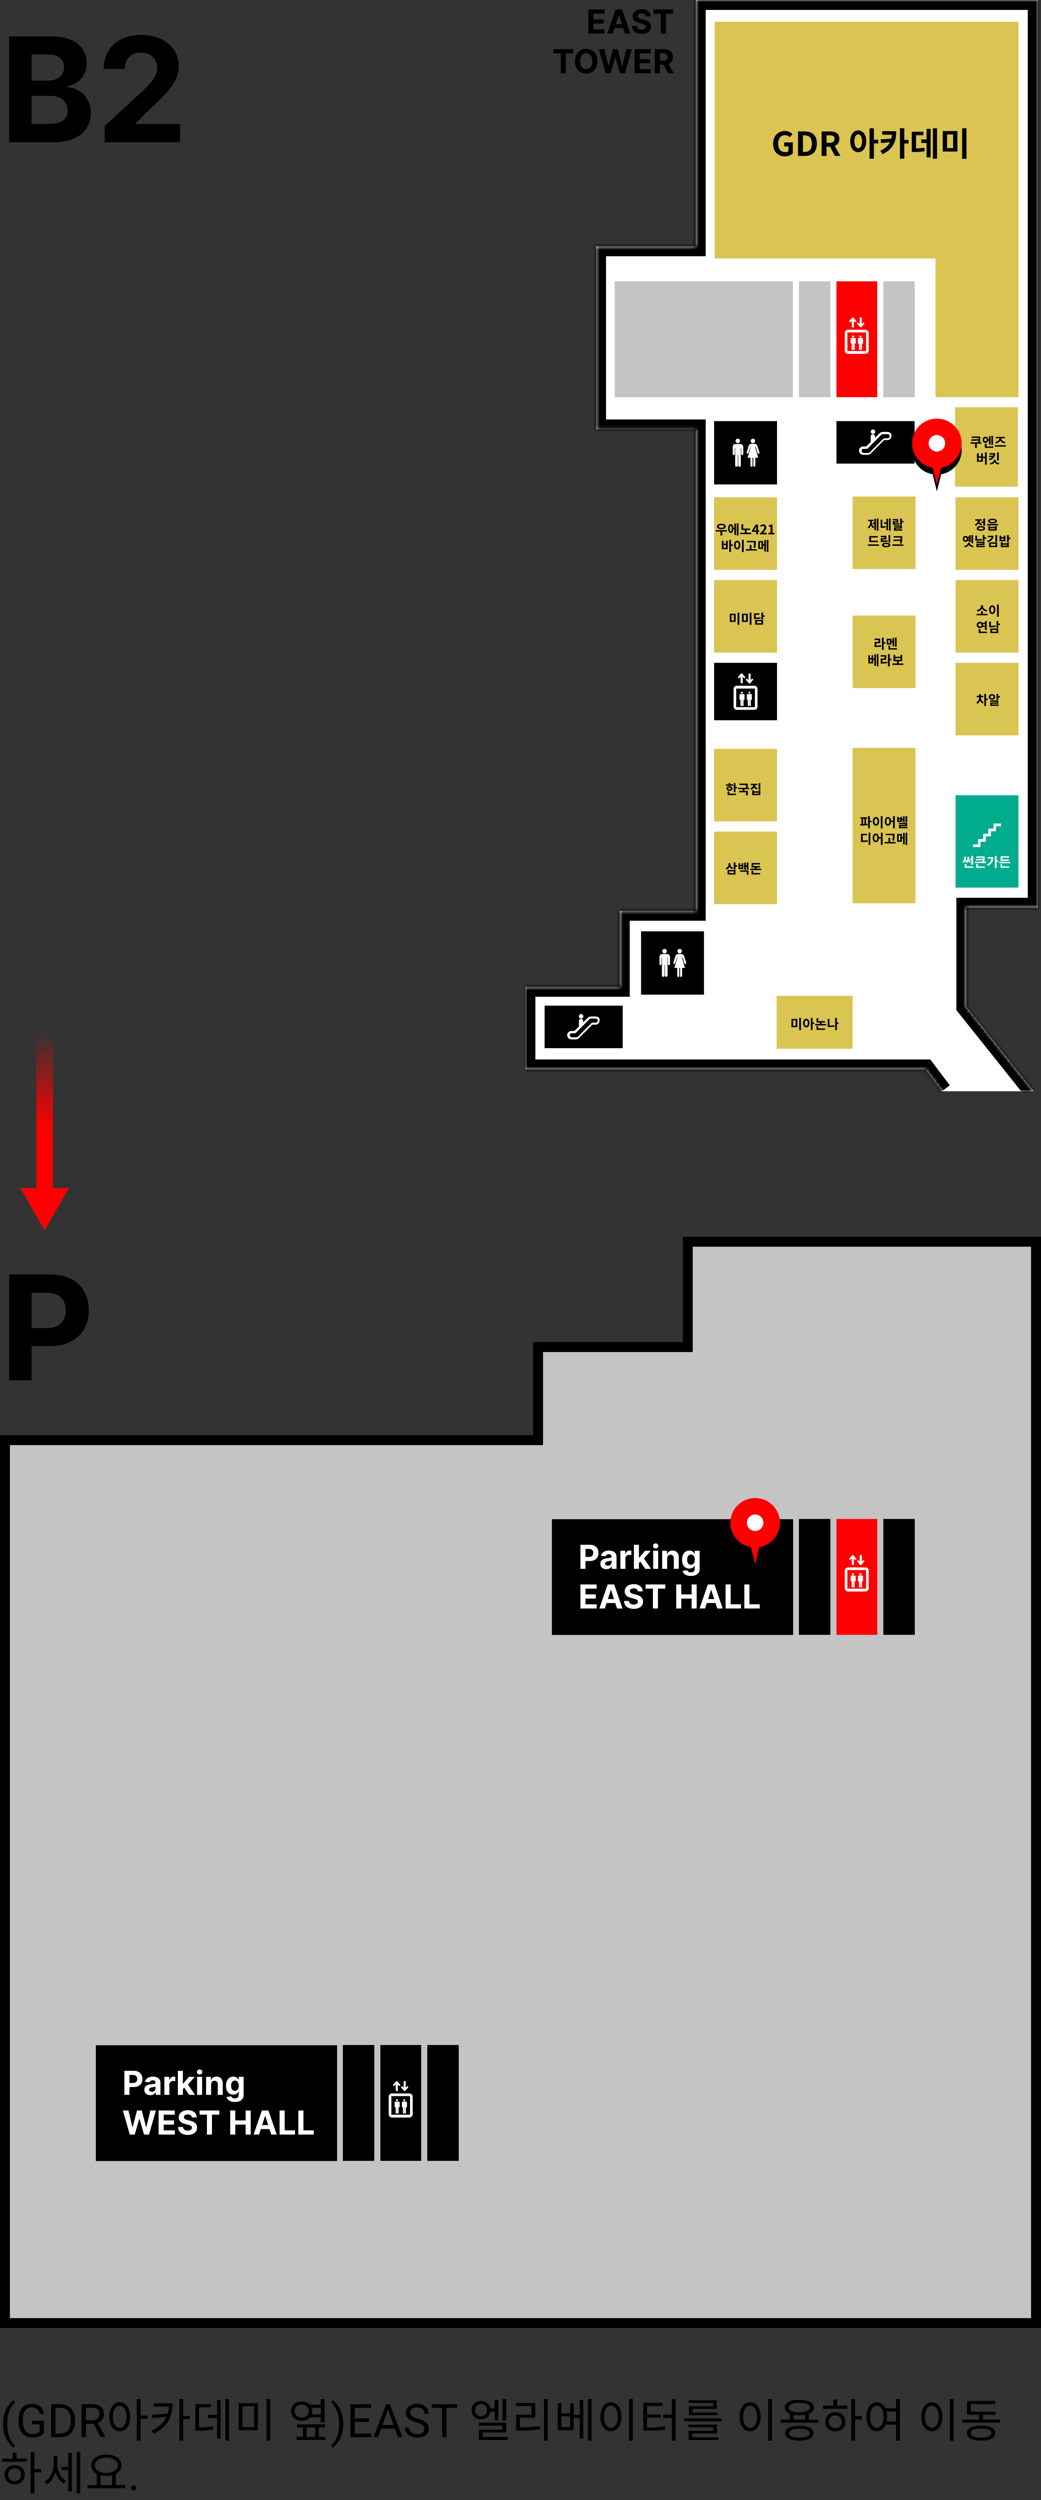 <svg width="315" height="756" viewBox="0 0 315 756" fill="none" xmlns="http://www.w3.org/2000/svg">
<rect x="0" y="0" width="315" height="756" fill="#333333" stroke="none"/>
<mask id="path-1-inside-1" fill="white">
<path d="M285 330L280.014 323.385H159V298.413H187.554V275.43H210.537V129.839H180.381V74.486H210.537V0H314V274.484H292.39V304.397L312.833 330"/>
</mask>
<path d="M285 330L280.014 323.385H159V298.413H187.554V275.43H210.537V129.839H180.381V74.486H210.537V0H314V274.484H292.39V304.397L312.833 330" fill="white"/>
<path d="M280.014 323.385L282.41 321.579L281.51 320.385H280.014V323.385ZM159 323.385H156V326.385H159V323.385ZM159 298.413V295.413H156V298.413H159ZM187.554 298.413V301.413H190.554V298.413H187.554ZM187.554 275.43V272.43H184.554V275.43H187.554ZM210.537 275.43V278.43H213.537V275.43H210.537ZM210.537 129.839H213.537V126.839H210.537V129.839ZM180.381 129.839H177.381V132.839H180.381V129.839ZM180.381 74.486V71.486H177.381V74.486H180.381ZM210.537 74.486V77.486H213.537V74.486H210.537ZM210.537 0V-3H207.537V0H210.537ZM314 0H317V-3H314V0ZM314 274.484V277.484H317V274.484H314ZM292.39 274.484V271.484H289.39V274.484H292.39ZM292.39 304.397H289.39V305.447L290.046 306.269L292.39 304.397ZM287.396 328.194L282.41 321.579L277.618 325.19L282.604 331.806L287.396 328.194ZM280.014 320.385H159V326.385H280.014V320.385ZM162 323.385V298.413H156V323.385H162ZM159 301.413H187.554V295.413H159V301.413ZM190.554 298.413V275.43H184.554V298.413H190.554ZM187.554 278.43H210.537V272.43H187.554V278.43ZM213.537 275.43V129.839H207.537V275.43H213.537ZM210.537 126.839H180.381V132.839H210.537V126.839ZM183.381 129.839V74.486H177.381V129.839H183.381ZM180.381 77.486H210.537V71.486H180.381V77.486ZM213.537 74.486V0H207.537V74.486H213.537ZM210.537 3H314V-3H210.537V3ZM311 0V274.484H317V0H311ZM314 271.484H292.39V277.484H314V271.484ZM289.39 274.484V304.397H295.39V274.484H289.39ZM290.046 306.269L310.489 331.872L315.177 328.128L294.735 302.525L290.046 306.269Z" fill="black" mask="url(#path-1-inside-1)"/>
<path d="M251.266 85.073H241.75V120.109H251.266V85.073Z" fill="#C4C4C4"/>
<path d="M276.806 85.073H267.29V120.109H276.806V85.073Z" fill="#C4C4C4"/>
<path d="M216.27 6.598V78.153H283.068V120.11H308.179V6.598H216.27Z" fill="#DAC452"/>
<path d="M276.745 127.339H253.107V140.192H276.745V127.339Z" fill="black"/>
<path d="M188.431 304.115H164.794V316.967H188.431V304.115Z" fill="black"/>
<path d="M265.448 85.073H253.107V120.109H265.448V85.073Z" fill="#FF0000"/>
<path d="M239.908 85.073H186.002V120.109H239.908V85.073Z" fill="#C4C4C4"/>
<path d="M235.118 127.339H216.085V146.494H235.118V127.339Z" fill="black"/>
<path d="M213.016 281.634H193.983V300.789H213.016V281.634Z" fill="black"/>
<path d="M235.118 150.388H216.085V172.324H235.118V150.388Z" fill="#DAC452"/>
<path d="M235.118 175.413H216.085V197.349H235.118V175.413Z" fill="#DAC452"/>
<path d="M235.118 226.454H216.085V248.39H235.118V226.454Z" fill="#DAC452"/>
<path d="M277.033 186.148H258V208.085H277.033V186.148Z" fill="#DAC452"/>
<path d="M277.033 150.148H258V172.085H277.033V150.148Z" fill="#DAC452"/>
<path d="M277 226.148H258V273.148H277V226.148Z" fill="#DAC452"/>
<path d="M235.118 200.439H216.085V217.803H235.118V200.439Z" fill="black"/>
<path d="M235.118 251.479H216.085V273.416H235.118V251.479Z" fill="#DAC452"/>
<path d="M258 301.148H235V317.148H258V301.148Z" fill="#DAC452"/>
<path d="M308.179 150.388H289.146V172.324H308.179V150.388Z" fill="#DAC452"/>
<path d="M308 123.148H289V147.148H308V123.148Z" fill="#DAC452"/>
<path d="M308.179 175.413H289.146V197.349H308.179V175.413Z" fill="#DAC452"/>
<path d="M308.179 200.439H289.146V222.376H308.179V200.439Z" fill="#DAC452"/>
<path d="M308.179 240.479H289.146V268.409H308.179V240.479Z" fill="#00AC8D"/>
<path d="M205.666 288.307C206.034 288.307 206.341 287.998 206.341 287.627C206.341 287.256 206.034 286.947 205.666 286.947C205.297 286.947 204.99 287.256 204.99 287.627C204.99 287.998 205.297 288.307 205.666 288.307Z" fill="white"/>
<path d="M205.543 292.694V295.103C205.543 295.536 204.929 295.536 204.929 295.103V292.694H204.07L204.991 289.48H204.868L204.315 291.272C204.193 291.643 203.64 291.52 203.763 291.087L204.377 289.11C204.438 288.862 204.745 288.492 205.236 288.492H205.666H206.157C206.648 288.492 206.955 288.924 207.017 289.11L207.631 291.087C207.754 291.52 207.201 291.705 207.078 291.272L206.526 289.48H206.341L207.262 292.694H206.403V295.103C206.403 295.536 205.789 295.536 205.789 295.103V292.694H205.543Z" fill="white"/>
<path d="M200.412 288.492C199.921 288.492 199.553 288.862 199.553 289.419V291.52C199.553 291.952 200.167 291.952 200.167 291.52V289.604H200.289V294.98C200.289 295.536 201.088 295.536 201.088 294.98V291.828H201.21V294.98C201.21 295.536 202.009 295.536 202.009 294.98V289.604H202.131V291.52C202.131 291.952 202.745 291.952 202.745 291.52V289.419C202.745 288.986 202.377 288.492 201.886 288.492H200.412Z" fill="white"/>
<path d="M201.087 288.307C201.46 288.307 201.763 288.002 201.763 287.627C201.763 287.252 201.46 286.947 201.087 286.947C200.714 286.947 200.412 287.252 200.412 287.627C200.412 288.002 200.714 288.307 201.087 288.307Z" fill="white"/>
<path d="M227.829 134.013C228.198 134.013 228.505 133.704 228.505 133.333C228.505 132.962 228.198 132.653 227.829 132.653C227.461 132.653 227.154 132.962 227.154 133.333C227.154 133.704 227.461 134.013 227.829 134.013Z" fill="white"/>
<path d="M227.707 138.4V140.81C227.707 141.243 227.093 141.243 227.093 140.81V138.4H226.233L227.154 135.187H227.031L226.479 136.979C226.356 137.35 225.804 137.226 225.926 136.794L226.54 134.816C226.602 134.569 226.909 134.198 227.4 134.198H227.83H228.321C228.812 134.198 229.119 134.631 229.18 134.816L229.794 136.794C229.917 137.226 229.365 137.411 229.242 136.979L228.689 135.187H228.505L229.426 138.4H228.566V140.81C228.566 141.243 227.952 141.243 227.952 140.81V138.4H227.707Z" fill="white"/>
<path d="M222.576 134.26C222.085 134.26 221.716 134.631 221.716 135.187V137.288C221.716 137.72 222.33 137.72 222.33 137.288V135.372H222.453V140.748C222.453 141.304 223.251 141.304 223.251 140.748V137.597H223.374V140.748C223.374 141.304 224.172 141.304 224.172 140.748V135.372H224.295V137.288C224.295 137.72 224.909 137.72 224.909 137.288V135.187C224.909 134.754 224.541 134.26 224.049 134.26H222.576Z" fill="white"/>
<path d="M223.251 134.013C223.624 134.013 223.926 133.708 223.926 133.333C223.926 132.958 223.624 132.653 223.251 132.653C222.878 132.653 222.576 132.958 222.576 133.333C222.576 133.708 222.878 134.013 223.251 134.013Z" fill="white"/>
<path d="M262.869 106.021V100.707C262.869 100.151 262.44 99.718 261.887 99.718H256.607C256.054 99.718 255.625 100.151 255.625 100.707V106.021C255.625 106.577 256.054 107.01 256.607 107.01H261.887C262.44 106.948 262.869 106.577 262.869 106.021ZM262.071 106.145H256.423V100.522H262.071V106.145Z" fill="white"/>
<path d="M260.168 96.257C260.168 95.825 260.782 95.825 260.782 96.257V97.988L261.089 97.617C261.334 97.37 261.702 97.74 261.457 97.988L260.659 98.915C260.536 99.038 260.352 99.038 260.229 98.915L259.431 97.988C259.185 97.679 259.615 97.37 259.799 97.617L260.106 98.049L260.168 96.257Z" fill="white"/>
<path d="M257.773 98.732C257.773 99.164 258.387 99.164 258.387 98.732V97.001L258.694 97.372C258.94 97.619 259.308 97.249 259.062 97.001L258.264 96.075C258.141 95.951 257.957 95.951 257.834 96.075L257.036 97.001C256.791 97.311 257.221 97.619 257.405 97.372L257.712 96.94L257.773 98.732Z" fill="white"/>
<path d="M260.905 102.189H259.861C259.738 102.189 259.615 102.313 259.615 102.437V103.734C259.615 103.858 259.677 103.92 259.799 103.92C259.799 103.92 259.861 103.92 259.922 103.92V105.588C259.922 105.897 260.352 105.897 260.352 105.588V103.92H260.413V105.588C260.413 105.897 260.843 105.897 260.843 105.588V103.92C260.905 103.92 260.966 103.92 260.966 103.92C261.089 103.92 261.15 103.858 261.15 103.734V102.437C261.15 102.313 261.027 102.189 260.905 102.189Z" fill="white"/>
<path d="M260.351 102.066C260.521 102.066 260.658 101.928 260.658 101.757C260.658 101.587 260.521 101.448 260.351 101.448C260.182 101.448 260.044 101.587 260.044 101.757C260.044 101.928 260.182 102.066 260.351 102.066Z" fill="white"/>
<path d="M258.695 102.189H257.651C257.528 102.189 257.405 102.313 257.405 102.437V103.734C257.405 103.858 257.467 103.92 257.589 103.92C257.589 103.92 257.651 103.92 257.712 103.92V105.588C257.712 105.897 258.142 105.897 258.142 105.588V103.92H258.203V105.588C258.203 105.897 258.633 105.897 258.633 105.588V103.92C258.695 103.92 258.756 103.92 258.756 103.92C258.879 103.92 258.94 103.858 258.94 103.734V102.437C258.94 102.313 258.817 102.189 258.695 102.189Z" fill="white"/>
<path d="M258.141 102.066C258.311 102.066 258.448 101.928 258.448 101.757C258.448 101.587 258.311 101.448 258.141 101.448C257.972 101.448 257.834 101.587 257.834 101.757C257.834 101.928 257.972 102.066 258.141 102.066Z" fill="white"/>
<path d="M229.224 213.663V208.349C229.224 207.793 228.794 207.36 228.242 207.36H222.962C222.409 207.36 221.979 207.793 221.979 208.349V213.663C221.979 214.219 222.409 214.652 222.962 214.652H228.242C228.794 214.652 229.224 214.219 229.224 213.663ZM228.426 213.849H222.778V208.225H228.426V213.849Z" fill="white"/>
<path d="M226.523 203.962C226.523 203.529 227.137 203.529 227.137 203.962V205.692L227.444 205.321C227.689 205.074 228.057 205.445 227.812 205.692L227.014 206.619C226.891 206.742 226.707 206.742 226.584 206.619L225.786 205.692C225.54 205.383 225.97 205.074 226.154 205.321L226.461 205.754L226.523 203.962Z" fill="white"/>
<path d="M224.128 206.371C224.128 206.804 224.742 206.804 224.742 206.371V204.641L225.049 205.012C225.295 205.259 225.663 204.888 225.417 204.641L224.619 203.714C224.496 203.591 224.312 203.591 224.189 203.714L223.391 204.641C223.146 204.95 223.575 205.259 223.76 205.012L224.067 204.579L224.128 206.371Z" fill="white"/>
<path d="M227.26 209.893H226.216C226.093 209.893 225.97 210.016 225.97 210.14V211.437C225.97 211.561 226.032 211.623 226.154 211.623C226.154 211.623 226.216 211.623 226.277 211.623V213.291C226.277 213.6 226.707 213.6 226.707 213.291V211.623H226.768V213.291C226.768 213.6 227.198 213.6 227.198 213.291V211.623C227.26 211.623 227.321 211.623 227.321 211.623C227.444 211.623 227.505 211.561 227.505 211.437V210.14C227.505 209.954 227.382 209.893 227.26 209.893Z" fill="white"/>
<path d="M226.769 209.769C226.938 209.769 227.076 209.631 227.076 209.46C227.076 209.29 226.938 209.151 226.769 209.151C226.599 209.151 226.462 209.29 226.462 209.46C226.462 209.631 226.599 209.769 226.769 209.769Z" fill="white"/>
<path d="M225.05 209.893H224.006C223.883 209.893 223.76 210.016 223.76 210.14V211.437C223.76 211.561 223.822 211.623 223.944 211.623C223.944 211.623 224.006 211.623 224.067 211.623V213.291C224.067 213.6 224.497 213.6 224.497 213.291V211.623H224.558V213.291C224.558 213.6 224.988 213.6 224.988 213.291V211.623C225.05 211.623 225.111 211.623 225.111 211.623C225.234 211.623 225.295 211.561 225.295 211.437V210.14C225.295 209.954 225.172 209.893 225.05 209.893Z" fill="white"/>
<path d="M224.496 209.769C224.666 209.769 224.803 209.631 224.803 209.46C224.803 209.29 224.666 209.151 224.496 209.151C224.327 209.151 224.189 209.29 224.189 209.46C224.189 209.631 224.327 209.769 224.496 209.769Z" fill="white"/>
<path d="M294.427 255.338H295.962V253.731H297.497V252.125H299.032V250.58H300.628V249.035H302.9V249.838H301.365V251.383H299.83V252.928H298.295V254.535H296.699V256.141H294.427V255.338Z" fill="white"/>
<path d="M175.845 308.008C176.214 308.008 176.521 307.699 176.521 307.328C176.521 306.957 176.214 306.648 175.845 306.648C175.477 306.648 175.17 306.957 175.17 307.328C175.17 307.699 175.477 308.008 175.845 308.008Z" fill="white"/>
<path d="M180.389 307.39H178.854C178.547 307.39 178.117 307.513 177.871 307.76L176.459 309.182V308.749C176.459 307.884 175.17 307.884 175.17 308.749V310.417L173.942 311.653C173.819 311.777 173.819 311.777 173.574 311.777H172.837C172.1 311.777 171.609 312.457 171.609 313.013C171.609 313.569 172.039 314.31 172.898 314.31C172.898 314.31 173.942 314.31 174.249 314.31C174.556 314.31 174.924 314.187 175.231 313.878L179.099 309.985C179.161 309.923 179.222 309.861 179.345 309.861C179.345 309.861 179.897 309.861 180.327 309.861C180.818 309.861 181.432 309.305 181.432 308.564C181.555 307.884 180.88 307.39 180.389 307.39ZM180.327 309.243H179.529C179.161 309.243 179.038 309.305 178.854 309.491L174.924 313.445C174.74 313.631 174.556 313.692 174.31 313.692H173.021C172.714 313.692 172.407 313.383 172.407 313.013C172.407 312.642 172.714 312.457 172.96 312.457H173.819C174.065 312.457 174.249 312.395 174.372 312.209L178.362 308.193C178.547 308.008 178.669 308.008 178.976 308.008H180.327C180.634 308.008 180.88 308.378 180.88 308.625C180.88 308.873 180.695 309.243 180.327 309.243Z" fill="white"/>
<path d="M264.158 131.231C264.527 131.231 264.834 130.923 264.834 130.552C264.834 130.181 264.527 129.872 264.158 129.872C263.79 129.872 263.483 130.181 263.483 130.552C263.544 130.923 263.79 131.231 264.158 131.231Z" fill="white"/>
<path d="M268.701 130.613H267.167C266.86 130.613 266.43 130.737 266.184 130.984L264.772 132.405V131.973C264.772 131.108 263.483 131.108 263.483 131.973V133.641L262.255 134.877C262.132 135.001 262.132 135.001 261.887 135.001H261.15C260.413 135.001 259.922 135.68 259.922 136.236C259.922 136.792 260.352 137.534 261.211 137.534C261.211 137.534 262.255 137.534 262.562 137.534C262.869 137.534 263.237 137.41 263.544 137.101L267.412 133.209C267.474 133.147 267.535 133.085 267.658 133.085C267.658 133.085 268.21 133.085 268.64 133.085C269.131 133.085 269.745 132.529 269.745 131.787C269.868 131.108 269.193 130.613 268.701 130.613ZM268.64 132.529H267.842C267.474 132.529 267.351 132.591 267.167 132.776L263.237 136.731C263.053 136.916 262.869 136.978 262.623 136.978H261.334C261.027 136.978 260.72 136.669 260.72 136.298C260.72 135.927 261.027 135.742 261.273 135.742H262.132C262.378 135.742 262.562 135.68 262.685 135.495L266.675 131.478C266.86 131.293 266.982 131.293 267.289 131.293H268.64C268.947 131.293 269.193 131.664 269.193 131.911C269.193 132.158 269.07 132.529 268.64 132.529Z" fill="white"/>
<path d="M178.026 10.148H182.941V8.881H179.564V7.144H182.675V5.876H179.564V4.143H182.927V2.876H178.026V10.148ZM185.403 10.148L185.943 8.49H188.567L189.107 10.148H190.754L188.247 2.876H186.266L183.755 10.148H185.403ZM186.333 7.29L187.228 4.538H187.285L188.18 7.29H186.333ZM195.409 4.967H196.883C196.861 3.671 195.796 2.776 194.177 2.776C192.582 2.776 191.414 3.657 191.421 4.978C191.417 6.05 192.174 6.665 193.403 6.96L194.194 7.158C194.986 7.35 195.427 7.577 195.43 8.067C195.427 8.6 194.922 8.962 194.141 8.962C193.342 8.962 192.767 8.593 192.717 7.865H191.229C191.268 9.438 192.394 10.251 194.159 10.251C195.935 10.251 196.979 9.403 196.982 8.071C196.979 6.86 196.066 6.217 194.802 5.933L194.148 5.777C193.516 5.631 192.987 5.397 192.998 4.875C192.998 4.406 193.413 4.062 194.166 4.062C194.901 4.062 195.352 4.396 195.409 4.967ZM197.739 4.143H199.966V10.148H201.486V4.143H203.712V2.876H197.739V4.143ZM167.466 16.143H169.693V22.148H171.212V16.143H173.439V14.876H167.466V16.143ZM180.784 18.512C180.784 16.133 179.306 14.776 177.378 14.776C175.439 14.776 173.973 16.133 173.973 18.512C173.973 20.881 175.439 22.248 177.378 22.248C179.306 22.248 180.784 20.891 180.784 18.512ZM179.225 18.512C179.225 20.053 178.493 20.888 177.378 20.888C176.259 20.888 175.531 20.053 175.531 18.512C175.531 16.971 176.259 16.136 177.378 16.136C178.493 16.136 179.225 16.971 179.225 18.512ZM183.286 22.148H184.785L186.166 17.393H186.223L187.608 22.148H189.107L191.188 14.876H189.508L188.304 19.94H188.24L186.916 14.876H185.477L184.149 19.929H184.089L182.885 14.876H181.205L183.286 22.148ZM192.011 22.148H196.925V20.881H193.548V19.144H196.659V17.876H193.548V16.143H196.911V14.876H192.011V22.148ZM198.134 22.148H199.671V19.57H200.793L202.171 22.148H203.869L202.324 19.322C203.151 18.967 203.609 18.246 203.609 17.251C203.609 15.806 202.654 14.876 201.003 14.876H198.134V22.148ZM199.671 18.334V16.133H200.708C201.596 16.133 202.026 16.527 202.026 17.251C202.026 17.972 201.596 18.334 200.715 18.334H199.671Z" fill="black"/>
<path d="M2.781 43H16.453C23.641 43 27.469 39.25 27.469 34.156C27.469 29.422 24.078 26.562 20.438 26.391V26.078C23.766 25.328 26.219 22.969 26.219 19.203C26.219 14.406 22.656 11 15.594 11H2.781V43ZM9.547 37.469V28.969H15.219C18.469 28.969 20.484 30.844 20.484 33.484C20.484 35.891 18.844 37.469 15.062 37.469H9.547ZM9.547 24.391V16.469H14.688C17.688 16.469 19.391 18.016 19.391 20.328C19.391 22.859 17.328 24.391 14.562 24.391H9.547ZM31.684 43H54.496V37.469H41.059V37.25L45.73 32.672C52.309 26.672 54.074 23.672 54.074 20.031C54.074 14.484 49.543 10.562 42.684 10.562C35.965 10.562 31.355 14.578 31.371 20.859H37.793C37.777 17.797 39.715 15.922 42.637 15.922C45.449 15.922 47.543 17.672 47.543 20.484C47.543 23.031 45.98 24.781 43.074 27.578L31.684 38.125V43Z" fill="black"/>
<path d="M237.497 47.288C238.527 47.288 239.397 46.888 239.897 46.398V43.058H237.267V44.268H238.577V45.728C238.367 45.908 238.007 46.008 237.647 46.008C236.197 46.008 235.457 45.038 235.457 43.428C235.457 41.838 236.317 40.878 237.547 40.878C238.217 40.878 238.637 41.148 238.997 41.498L239.787 40.558C239.307 40.068 238.567 39.608 237.497 39.608C235.527 39.608 233.947 41.038 233.947 43.478C233.947 45.948 235.477 47.288 237.497 47.288ZM241.485 47.148H243.595C245.775 47.148 247.175 45.908 247.175 43.418C247.175 40.918 245.775 39.748 243.515 39.748H241.485V47.148ZM242.965 45.958V40.928H243.425C244.805 40.928 245.665 41.608 245.665 43.418C245.665 45.218 244.805 45.958 243.425 45.958H242.965ZM250.104 40.918H251.064C252.014 40.918 252.534 41.188 252.534 41.988C252.534 42.778 252.014 43.178 251.064 43.178H250.104V40.918ZM254.304 47.148L252.574 44.118C253.424 43.788 253.984 43.098 253.984 41.988C253.984 40.288 252.754 39.748 251.204 39.748H248.624V47.148H250.104V44.348H251.134L252.654 47.148H254.304ZM259.696 44.818C259.006 44.818 258.546 44.088 258.546 42.718C258.546 41.358 259.006 40.628 259.696 40.628C260.376 40.628 260.846 41.358 260.846 42.718C260.846 44.088 260.376 44.818 259.696 44.818ZM259.696 39.438C258.296 39.438 257.276 40.698 257.276 42.718C257.276 44.748 258.296 46.018 259.696 46.018C261.086 46.018 262.116 44.748 262.116 42.718C262.116 40.698 261.086 39.438 259.696 39.438ZM265.776 42.268H264.436V38.798H263.116V48.008H264.436V43.358H265.776V42.268ZM266.955 39.678V40.728H269.875C269.845 41.168 269.775 41.568 269.685 41.948L266.465 42.138L266.635 43.258L269.305 42.998C268.785 44.008 267.895 44.868 266.385 45.618L267.085 46.638C270.515 44.888 271.185 42.518 271.185 39.678H266.955ZM274.925 42.308H273.635V38.788H272.315V47.988H273.635V43.398H274.925V42.308ZM277.194 40.888H279.404V39.838H275.894V45.958H276.524C277.874 45.958 278.784 45.918 279.814 45.718L279.704 44.638C278.894 44.798 278.154 44.858 277.194 44.878V40.888ZM280.374 42.158H278.774V43.228H280.374V47.598H281.604V38.968H280.374V42.158ZM282.284 38.788V47.998H283.534V38.788H282.284ZM285.274 39.628V45.818H289.704V39.628H285.274ZM288.404 40.668V44.778H286.574V40.668H288.404ZM291.134 38.798V48.028H292.454V38.798H291.134Z" fill="black"/>
<path d="M296.984 133.752H296.496C296.62 133.152 296.62 132.724 296.62 132.344V132.012H294.04V132.432H296.112C296.112 132.552 296.112 132.676 296.104 132.808L293.92 132.876L293.98 133.324L296.068 133.216C296.048 133.38 296.02 133.56 295.976 133.752H293.656V134.18H295.052V135.484H295.58V134.18H296.984V133.752ZM300.472 131.808H299.972V134.548H300.472V131.808ZM297.816 133.004C297.816 132.7 297.972 132.528 298.188 132.528C298.404 132.528 298.56 132.7 298.56 133.004C298.56 133.304 298.404 133.48 298.188 133.48C297.972 133.48 297.816 133.304 297.816 133.004ZM299.24 133.228V134.44H299.732V131.872H299.24V132.804H299.012C298.936 132.372 298.612 132.076 298.188 132.076C297.7 132.076 297.344 132.46 297.344 133.004C297.344 133.552 297.7 133.936 298.188 133.936C298.604 133.936 298.924 133.652 299.008 133.228H299.24ZM298.52 135.008V134.2H297.992V135.428H300.564V135.008H298.52ZM301.348 134.092C301.988 133.976 302.448 133.652 302.68 133.216C302.912 133.644 303.38 133.96 304.028 134.072L304.228 133.656C303.396 133.532 302.96 133.044 302.956 132.536H304.064V132.12H301.288V132.536H302.396C302.392 133.044 301.956 133.544 301.144 133.672L301.348 134.092ZM301.012 134.624V135.052H304.348V134.624H301.012ZM296.876 139.212H296.152V138.396H296.876V139.212ZM298.056 136.804V138.1H297.396V137.096H296.876V137.984H296.152V137.096H295.628V139.632H297.396V138.524H298.056V140.5H298.584V136.804H298.056ZM302.228 136.808H301.7V139.252H302.228V136.808ZM299.42 137.04V137.46H300.584C300.572 137.564 300.552 137.672 300.52 137.768L299.232 137.812L299.308 138.224L300.3 138.148C300.092 138.396 299.748 138.604 299.228 138.756L299.432 139.172C300.68 138.78 301.14 138.084 301.14 137.04H299.42ZM301.256 139.032H300.712V139.104C300.712 139.528 300.34 139.948 299.54 140.064L299.744 140.48C300.34 140.38 300.764 140.116 300.984 139.756C301.196 140.112 301.608 140.372 302.188 140.472L302.396 140.06C301.612 139.944 301.256 139.532 301.256 139.104V139.032Z" fill="black"/>
<path d="M296.992 157.696V158.124H297.544V159H298.072V156.808H297.544V157.696H296.992ZM297.212 158.488C296.652 158.304 296.396 157.872 296.38 157.452H297.096V157.028H295.116V157.452H295.84C295.824 157.912 295.556 158.38 294.972 158.584L295.24 159C295.668 158.856 295.96 158.556 296.12 158.184C296.28 158.508 296.556 158.768 296.956 158.9L297.212 158.488ZM296.828 160.096C296.344 160.096 296.092 159.996 296.092 159.788C296.092 159.58 296.344 159.48 296.828 159.48C297.308 159.48 297.56 159.58 297.56 159.788C297.56 159.996 297.308 160.096 296.828 160.096ZM296.828 159.08C296.044 159.08 295.564 159.34 295.564 159.788C295.564 160.236 296.044 160.496 296.828 160.496C297.608 160.496 298.088 160.236 298.088 159.788C298.088 159.34 297.608 159.08 296.828 159.08ZM300.336 156.864C299.52 156.864 299.004 157.128 299.004 157.564C299.004 158 299.52 158.26 300.336 158.26C301.152 158.26 301.672 158 301.672 157.564C301.672 157.128 301.152 156.864 300.336 156.864ZM300.336 157.264C300.844 157.264 301.128 157.36 301.128 157.564C301.128 157.764 300.844 157.86 300.336 157.86C299.832 157.86 299.548 157.764 299.548 157.564C299.548 157.36 299.832 157.264 300.336 157.264ZM299.06 159.056V160.448H301.604V159.056H301.076V159.344H299.584V159.056H299.06ZM299.584 159.74H301.076V160.036H299.584V159.74ZM298.672 158.452V158.872H302V158.452H298.672ZM294.453 161.808H293.953V164.28H294.453V161.808ZM291.789 162.952C291.789 162.664 291.941 162.492 292.161 162.492C292.381 162.492 292.533 162.664 292.533 162.952C292.533 163.24 292.381 163.408 292.161 163.408C291.941 163.408 291.789 163.24 291.789 162.952ZM293.237 162.744V163.172H292.977C292.989 163.1 292.997 163.032 292.997 162.956C292.997 162.88 292.989 162.812 292.977 162.744H293.237ZM293.237 163.592V163.928H293.729V161.88H293.237V162.324H292.777C292.629 162.156 292.413 162.056 292.161 162.056C291.677 162.056 291.325 162.424 291.325 162.952C291.325 163.484 291.677 163.852 292.161 163.852C292.409 163.852 292.621 163.756 292.769 163.592H293.237ZM293.445 164.092H292.917V164.188C292.917 164.568 292.541 164.968 291.745 165.072L291.937 165.48C292.529 165.396 292.957 165.148 293.181 164.812C293.405 165.148 293.833 165.396 294.425 165.48L294.621 165.072C293.825 164.968 293.445 164.568 293.445 164.188V164.092ZM297.064 162.952C296.572 163.048 296.104 163.08 295.668 163.088V161.968H295.14V163.528H295.452C295.968 163.528 296.524 163.492 297.124 163.372L297.064 162.952ZM295.992 164.796H297.892V163.776H295.46V164.192H297.364V164.408H295.464V165.448H297.996V165.036H295.992V164.796ZM297.892 162.496V161.804H297.364V163.628H297.892V162.924H298.38V162.496H297.892ZM298.904 162.02V162.436H300.044C299.968 162.924 299.508 163.328 298.692 163.532L298.892 163.944C299.988 163.664 300.608 163 300.608 162.02H298.904ZM299.816 164.432H301.212V165.036H299.816V164.432ZM299.296 165.448H301.732V164.016H299.296V165.448ZM301.2 161.812V163.86H301.732V161.812H301.2ZM303.704 163.284H302.98V162.836H303.704V163.284ZM304.224 161.988H303.704V162.432H302.98V161.988H302.46V163.7H304.224V161.988ZM304.728 165.032H303.368V164.716H304.728V165.032ZM304.728 164.308H303.368V163.988H302.848V165.452H305.252V163.988H304.728V164.308ZM305.74 162.584H305.252V161.808H304.724V163.832H305.252V163.016H305.74V162.584Z" fill="black"/>
<path d="M298.716 184.488C297.876 184.352 297.424 183.8 297.424 183.276V183.012H296.86V183.276C296.86 183.788 296.404 184.352 295.572 184.488L295.788 184.924C296.432 184.808 296.9 184.46 297.14 184.008C297.38 184.464 297.852 184.808 298.5 184.924L298.716 184.488ZM297.408 185.632V184.808H296.88V185.632H295.492V186.056H298.828V185.632H297.408ZM301.696 182.804V186.5H302.224V182.804H301.696ZM300.244 183.064C299.688 183.064 299.276 183.568 299.276 184.376C299.276 185.188 299.688 185.696 300.244 185.696C300.8 185.696 301.212 185.188 301.212 184.376C301.212 183.568 300.8 183.064 300.244 183.064ZM300.244 183.54C300.516 183.54 300.704 183.832 300.704 184.376C300.704 184.924 300.516 185.216 300.244 185.216C299.972 185.216 299.784 184.924 299.784 184.376C299.784 183.832 299.972 183.54 300.244 183.54ZM296.04 188.98C296.04 188.676 296.24 188.488 296.508 188.488C296.78 188.488 296.98 188.676 296.98 188.98C296.98 189.288 296.78 189.476 296.508 189.476C296.24 189.476 296.04 189.288 296.04 188.98ZM298.044 188.74V189.216H297.452C297.472 189.144 297.48 189.06 297.48 188.98C297.48 188.896 297.468 188.816 297.452 188.74H298.044ZM298.044 189.636V190.504H298.572V187.808H298.044V188.32H297.224C297.044 188.136 296.796 188.028 296.508 188.028C295.964 188.028 295.54 188.432 295.54 188.98C295.54 189.532 295.964 189.936 296.508 189.936C296.796 189.936 297.052 189.824 297.232 189.636H298.044ZM296.672 191.008V190.24H296.144V191.428H298.656V191.008H296.672ZM301.256 189.12C300.76 189.216 300.288 189.252 299.848 189.26V187.98H299.32V189.7H299.632C300.152 189.7 300.716 189.664 301.316 189.544L301.256 189.12ZM300.192 190.464H301.556V191.036H300.192V190.464ZM299.672 191.448H302.072V190.052H299.672V191.448ZM302.56 188.584H302.072V187.808H301.544V189.88H302.072V189.016H302.56V188.584Z" fill="black"/>
<path d="M296.824 210.828H297.556V210.408H296.828V209.896H296.3V210.408H295.552V210.828H296.3V210.956C296.3 211.508 296.024 212.132 295.428 212.408L295.712 212.812C296.124 212.628 296.408 212.256 296.568 211.816C296.72 212.224 296.988 212.568 297.38 212.748L297.66 212.348C297.084 212.072 296.824 211.476 296.824 210.956V210.828ZM298.912 211.24H298.376V209.812H297.848V213.492H298.376V211.676H298.912V211.24ZM299.708 210.748C299.708 210.492 299.904 210.336 300.18 210.336C300.456 210.336 300.652 210.492 300.652 210.748C300.652 211.008 300.456 211.164 300.18 211.164C299.904 211.164 299.708 211.008 299.708 210.748ZM301.16 210.748C301.16 210.264 300.744 209.912 300.18 209.912C299.62 209.912 299.2 210.264 299.2 210.748C299.2 211.24 299.62 211.588 300.18 211.588C300.744 211.588 301.16 211.24 301.16 210.748ZM300.168 212.8H302.072V211.792H299.64V212.2H301.552V212.42H299.644V213.448H302.176V213.04H300.168V212.8ZM302.072 210.516V209.808H301.544V211.648H302.072V210.948H302.556V210.516H302.072Z" fill="black"/>
<path d="M263.82 157.604H264.356V157.176H262.716V157.604H263.308V157.784C263.308 158.416 263.116 159.076 262.58 159.416L262.892 159.804C263.224 159.596 263.44 159.236 263.568 158.816C263.688 159.204 263.896 159.524 264.224 159.716L264.532 159.332C264 159.02 263.82 158.4 263.82 157.784V157.604ZM264.568 158.064H264.1V158.492H264.568V160.324H265.06V156.868H264.568V158.064ZM265.312 156.804V160.488H265.812V156.804H265.312ZM266.992 157.16H266.476V159.612H266.732C267.196 159.612 267.596 159.596 268.036 159.504L267.972 159.064C267.632 159.128 267.324 159.152 266.992 159.16V157.16ZM268.22 157.968H267.496V158.396H268.22V160.328H268.712V156.868H268.22V157.968ZM269 156.804V160.488H269.5V156.804H269ZM272.136 158.148C271.672 158.224 271.272 158.24 270.668 158.244V157.984H271.82V156.976H270.14V157.376H271.3V157.616H270.144V158.648H270.456C271.2 158.648 271.66 158.636 272.176 158.548L272.136 158.148ZM271.032 159.84H272.912V158.86H270.504V159.256H272.392V159.468H270.512V160.464H273.044V160.068H271.032V159.84ZM272.912 157.532V156.804H272.384V158.72H272.912V157.964H273.4V157.532H272.912ZM265.632 163.508H263.568V162.54H265.604V162.112H263.04V163.928H265.632V163.508ZM262.652 164.62V165.052H265.988V164.62H262.652ZM269.392 161.808H268.86V164.044H269.392V161.808ZM268.556 163.368C268.076 163.448 267.648 163.468 267.04 163.472V163.148H268.212V162.024H266.516V162.444H267.692V162.756H266.52V163.896H266.844C267.576 163.896 268.068 163.88 268.616 163.788L268.556 163.368ZM268.152 165.088C267.672 165.088 267.42 165 267.42 164.804C267.42 164.612 267.672 164.524 268.152 164.524C268.636 164.524 268.888 164.612 268.888 164.804C268.888 165 268.636 165.088 268.152 165.088ZM268.152 164.112C267.372 164.112 266.892 164.368 266.892 164.804C266.892 165.24 267.372 165.496 268.152 165.496C268.936 165.496 269.416 165.24 269.416 164.804C269.416 164.368 268.936 164.112 268.152 164.112ZM270.284 163.216L270.348 163.644L272.452 163.536C272.428 163.784 272.388 164.052 272.316 164.352L272.836 164.404C273.008 163.604 273.008 163.096 273.008 162.56V162.132H270.388V162.552H272.488V162.56C272.488 162.748 272.488 162.94 272.48 163.144L270.284 163.216ZM270.016 164.624V165.056H273.344V164.624H270.016Z" fill="black"/>
<path d="M218.279 158.792C218.759 158.792 219.067 158.936 219.067 159.2C219.067 159.468 218.759 159.612 218.279 159.612C217.795 159.612 217.487 159.468 217.487 159.2C217.487 158.936 217.795 158.792 218.279 158.792ZM218.279 160.032C219.063 160.032 219.611 159.708 219.611 159.2C219.611 158.7 219.063 158.372 218.279 158.372C217.491 158.372 216.947 158.7 216.947 159.2C216.947 159.708 217.491 160.032 218.279 160.032ZM219.955 160.308H216.619V160.732H218.011V161.936H218.539V160.732H219.955V160.308ZM221.127 160.688C220.927 160.688 220.807 160.412 220.807 159.844C220.807 159.28 220.927 159.004 221.127 159.004C221.331 159.004 221.447 159.28 221.447 159.844C221.447 160.412 221.331 160.688 221.127 160.688ZM222.211 159.604H221.919C221.859 158.916 221.563 158.508 221.127 158.508C220.639 158.508 220.331 159.012 220.331 159.844C220.331 160.68 220.639 161.184 221.127 161.184C221.575 161.184 221.875 160.752 221.923 160.032H222.211V161.768H222.703V158.308H222.211V159.604ZM222.959 158.244V161.928H223.459V158.244H222.959ZM225.911 161.092V160.252H226.963V159.832H224.883V158.528H224.355V160.252H225.383V161.092H223.979V161.52H227.315V161.092H225.911ZM228.142 160.372L228.602 159.636C228.686 159.476 228.766 159.312 228.838 159.156H228.854C228.846 159.328 228.83 159.596 228.83 159.768V160.372H228.142ZM229.73 160.372H229.378V158.628H228.674L227.57 160.42V160.82H228.83V161.588H229.378V160.82H229.73V160.372ZM230.014 161.588H231.998V161.092H231.354C231.218 161.092 231.022 161.108 230.874 161.124C231.414 160.596 231.858 160.02 231.858 159.484C231.858 158.932 231.486 158.572 230.926 158.572C230.522 158.572 230.258 158.732 229.986 159.02L230.306 159.34C230.454 159.176 230.634 159.036 230.85 159.036C231.13 159.036 231.294 159.216 231.294 159.516C231.294 159.972 230.818 160.528 230.014 161.248V161.588ZM232.525 161.588H234.305V161.112H233.749V158.628H233.313C233.125 158.744 232.921 158.82 232.625 158.876V159.24H233.161V161.112H232.525V161.588ZM219.689 165.66H218.949V164.844H219.689V165.66ZM219.689 164.432H218.949V163.54H218.425V166.08H220.213V163.54H219.689V164.432ZM221.733 164.62H221.197V163.252H220.669V166.932H221.197V165.06H221.733V164.62ZM224.516 163.244V166.94H225.044V163.244H224.516ZM223.064 163.504C222.508 163.504 222.096 164.008 222.096 164.816C222.096 165.628 222.508 166.136 223.064 166.136C223.62 166.136 224.032 165.628 224.032 164.816C224.032 164.008 223.62 163.504 223.064 163.504ZM223.064 163.98C223.336 163.98 223.524 164.272 223.524 164.816C223.524 165.364 223.336 165.656 223.064 165.656C222.792 165.656 222.604 165.364 222.604 164.816C222.604 164.272 222.792 163.98 223.064 163.98ZM228.54 165.68C228.688 164.896 228.688 164.376 228.688 163.916V163.564H226.012V163.984H228.16C228.16 164.412 228.152 164.924 228.012 165.62L228.54 165.68ZM227.38 166.064V164.796H226.852V166.064H225.676V166.488H229.008V166.064H227.38ZM230.42 165.6H229.948V164.04H230.42V165.6ZM231.264 164.584H230.908V163.624H229.456V166.012H230.908V165.012H231.264V166.764H231.756V163.304H231.264V164.584ZM232.012 163.244V166.928H232.512V163.244H232.012Z" fill="black"/>
<path d="M220.832 185.58V188.056H222.604V185.58H220.832ZM222.084 185.996V187.64H221.352V185.996H222.084ZM223.176 185.248V188.94H223.704V185.248H223.176ZM224.512 185.58V188.056H226.284V185.58H224.512ZM225.764 185.996V187.64H225.032V185.996H225.764ZM226.856 185.248V188.94H227.384V185.248H226.856ZM230.096 186.652C229.696 186.736 229.332 186.76 228.676 186.764V185.896H229.792V185.472H228.152V187.188H228.46C229.276 187.188 229.696 187.168 230.148 187.068L230.096 186.652ZM229.036 187.888H230.396V188.476H229.036V187.888ZM228.516 188.888H230.912V187.472H228.516V188.888ZM231.4 186.076H230.912V185.244H230.384V187.312H230.912V186.504H231.4V186.076Z" fill="black"/>
<path d="M221.824 237.196H221V236.804H220.468V237.196H219.652V237.608H221.82L221.824 237.196ZM220.336 238.448C220.336 238.248 220.5 238.14 220.736 238.14C220.968 238.14 221.136 238.248 221.136 238.448C221.136 238.652 220.968 238.76 220.736 238.76C220.5 238.76 220.336 238.652 220.336 238.448ZM221.64 238.448C221.64 238.032 221.264 237.74 220.736 237.74C220.208 237.74 219.832 238.032 219.832 238.448C219.832 238.872 220.208 239.16 220.736 239.16C221.264 239.16 221.64 238.872 221.64 238.448ZM220.704 239.36H220.176V240.428H222.684V240.008H220.704V239.36ZM222.552 237.932V236.808H222.024V239.564H222.552V238.368H223.04V237.932H222.552ZM226.668 238.656V238.236H226.204C226.276 237.844 226.276 237.536 226.276 237.26V236.964H223.744V237.388H225.756C225.756 237.632 225.744 237.9 225.676 238.236H223.332V238.656H224.732V239.176H223.668V239.592H225.752V240.492H226.284V239.176H225.26V238.656H226.668ZM229.308 238.356C228.748 238.192 228.476 237.812 228.448 237.424H229.172V237.008H227.168V237.424H227.904C227.876 237.84 227.608 238.24 227.024 238.412L227.288 238.828C227.72 238.696 228.016 238.42 228.184 238.076C228.352 238.392 228.636 238.644 229.052 238.764L229.308 238.356ZM229.548 240.028H228.148V239.704H229.548V240.028ZM229.548 239.3H228.148V238.964H227.624V240.448H230.072V238.964H229.548V239.3ZM229.54 236.812V238.808H230.072V236.812H229.54Z" fill="black"/>
<path d="M221.84 262.408C221.26 262.216 221.012 261.756 221.012 261.3V260.996H220.476V261.312C220.476 261.808 220.22 262.3 219.604 262.508L219.88 262.92C220.308 262.772 220.596 262.484 220.756 262.112C220.916 262.432 221.18 262.688 221.564 262.82L221.84 262.408ZM220.676 263.5H222.036V264.036H220.676V263.5ZM220.156 264.448H222.552V263.084H220.156V264.448ZM223.04 261.64H222.552V260.808H222.024V262.936H222.552V262.076H223.04V261.64ZM224.432 262.412H223.956V261.964H224.432V262.412ZM224.92 261.044H224.432V261.56H223.956V261.044H223.46V262.824H224.92V261.044ZM223.936 263.616H225.944V264.496H226.472V263.196H223.936V263.616ZM225.972 260.808V261.708H225.684V260.872H225.192V263.012H225.684V262.132H225.972V263.024H226.472V260.808H225.972ZM227.936 263.352H227.408V264.428H230.008V264.008H227.936V263.352ZM228.944 262.688V262.328H229.98V261.908H227.944V261.404H229.948V260.984H227.42V262.328H228.416V262.688H227.016V263.108H230.348V262.688H228.944Z" fill="black"/>
<path d="M261.189 247.572H261.569V249.196C261.441 249.2 261.313 249.204 261.189 249.208V247.572ZM262.077 247.572H262.393V247.148H260.361V247.572H260.677V249.22C260.533 249.22 260.393 249.22 260.265 249.22L260.321 249.652C260.949 249.652 261.785 249.636 262.533 249.504L262.501 249.12C262.365 249.14 262.221 249.148 262.077 249.16V247.572ZM263.733 248.2H263.197V246.812H262.669V250.496H263.197V248.636H263.733V248.2ZM266.516 246.804V250.5H267.044V246.804H266.516ZM265.064 247.064C264.508 247.064 264.096 247.568 264.096 248.376C264.096 249.188 264.508 249.696 265.064 249.696C265.62 249.696 266.032 249.188 266.032 248.376C266.032 247.568 265.62 247.064 265.064 247.064ZM265.064 247.54C265.336 247.54 265.524 247.832 265.524 248.376C265.524 248.924 265.336 249.216 265.064 249.216C264.792 249.216 264.604 248.924 264.604 248.376C264.604 247.832 264.792 247.54 265.064 247.54ZM268.68 249.216C268.412 249.216 268.232 248.924 268.232 248.376C268.232 247.832 268.412 247.54 268.68 247.54C268.952 247.54 269.132 247.832 269.132 248.376C269.132 248.924 268.952 249.216 268.68 249.216ZM270.236 246.804V248.132H269.62C269.548 247.468 269.176 247.064 268.68 247.064C268.132 247.064 267.728 247.568 267.728 248.376C267.728 249.188 268.132 249.696 268.68 249.696C269.192 249.696 269.568 249.264 269.624 248.56H270.236V250.5H270.764V246.804H270.236ZM274.492 246.812H273.992V248.708H274.492V246.812ZM272.452 248.188H271.976V247.8H272.452V248.188ZM272.94 247.996H273.244V248.688H273.736V246.872H273.244V247.58H272.94V247.008H272.452V247.412H271.976V247.012H271.48V248.592H272.94V247.996ZM272.524 250.064V249.84H274.492V248.856H271.988V249.26H273.964V249.46H271.996V250.464H274.608V250.064H272.524ZM261.061 252.564H262.313V252.136H260.533V254.624H260.857C261.641 254.624 262.109 254.608 262.609 254.512L262.561 254.076C262.117 254.16 261.705 254.18 261.061 254.184V252.564ZM262.837 251.808V255.504H263.365V251.808H262.837ZM265 254.216C264.732 254.216 264.552 253.924 264.552 253.376C264.552 252.832 264.732 252.54 265 252.54C265.272 252.54 265.452 252.832 265.452 253.376C265.452 253.924 265.272 254.216 265 254.216ZM266.556 251.804V253.132H265.94C265.868 252.468 265.496 252.064 265 252.064C264.452 252.064 264.048 252.568 264.048 253.376C264.048 254.188 264.452 254.696 265 254.696C265.512 254.696 265.888 254.264 265.944 253.56H266.556V255.5H267.084V251.804H266.556ZM270.54 254.24C270.688 253.456 270.688 252.936 270.688 252.476V252.124H268.012V252.544H270.16C270.16 252.972 270.152 253.484 270.012 254.18L270.54 254.24ZM269.38 254.624V253.356H268.852V254.624H267.676V255.048H271.008V254.624H269.38ZM272.42 254.16H271.948V252.6H272.42V254.16ZM273.264 253.144H272.908V252.184H271.456V254.572H272.908V253.572H273.264V255.324H273.756V251.864H273.264V253.144ZM274.012 251.804V255.488H274.512V251.804H274.012Z" fill="black"/>
<path d="M239.493 308.14V310.616H241.265V308.14H239.493ZM240.745 308.556V310.2H240.013V308.556H240.745ZM241.837 307.808V311.5H242.365V307.808H241.837ZM243.98 310.216C243.704 310.216 243.52 309.924 243.52 309.376C243.52 308.832 243.704 308.54 243.98 308.54C244.252 308.54 244.44 308.832 244.44 309.376C244.44 309.924 244.252 310.216 243.98 310.216ZM243.98 308.064C243.42 308.064 243.012 308.568 243.012 309.376C243.012 310.188 243.42 310.696 243.98 310.696C244.536 310.696 244.948 310.188 244.948 309.376C244.948 308.568 244.536 308.064 243.98 308.064ZM246.412 309.196H245.876V307.808H245.348V311.492H245.876V309.632H246.412V309.196ZM247.592 310.3H247.064V311.428H249.664V311.008H247.592V310.3ZM248.608 309.656V309.216H249.632V308.796H247.616V307.912H247.088V309.216H248.08V309.656H246.676V310.076H250.008V309.656H248.608ZM250.992 308.156H250.464V310.588H250.784C251.32 310.588 251.912 310.556 252.524 310.428L252.472 309.996C251.956 310.096 251.456 310.136 250.992 310.148V308.156ZM253.752 309.196H253.236V307.804H252.708V311.484H253.236V309.632H253.752V309.196Z" fill="black"/>
<path d="M293.937 261.48H294.465V258.808H293.937V259.62H293.509V260.04H293.937V261.48ZM293.781 260.592C293.353 260.328 293.249 259.844 293.249 259.38V259.056H292.877V259.06H292.757V259.384C292.757 259.712 292.713 260.08 292.513 260.368C292.313 260.08 292.269 259.704 292.269 259.384V259.06H292.149V259.056H291.773V259.38C291.773 259.828 291.669 260.32 291.241 260.592L291.525 260.964C291.769 260.812 291.925 260.576 292.021 260.3C292.109 260.588 292.261 260.84 292.513 261.008C292.765 260.844 292.917 260.596 293.005 260.308C293.097 260.584 293.253 260.816 293.497 260.964L293.781 260.592ZM292.433 262.008V261.232H291.905V262.428H294.545V262.008H292.433ZM295.908 261.256H295.38V262.428H297.992V262.008H295.908V261.256ZM297.844 260.568C297.936 260.06 297.936 259.684 297.936 259.32V258.972H295.404V259.392H297.416C297.416 259.5 297.416 259.608 297.412 259.724L295.3 259.768L295.36 260.192L297.384 260.108C297.368 260.252 297.348 260.4 297.312 260.568H294.992V260.988H298.324V260.568H297.844ZM298.84 259.184V259.612H300.044C299.948 260.428 299.492 261.012 298.636 261.452L298.932 261.856C300.156 261.236 300.576 260.288 300.576 259.184H298.84ZM302.072 260.212H301.556V258.804H301.028V262.484H301.556V260.648H302.072V260.212ZM305.32 259.908H303.284V259.36H305.292V258.94H302.76V260.328H305.32V259.908ZM303.276 261.324H302.748V262.428H305.348V262.008H303.276V261.324ZM302.356 260.628V261.048H305.688V260.628H302.356Z" fill="white"/>
<path d="M265.164 194.544H266.332V193.12H264.64V193.54H265.812V194.128H264.644V195.648H264.956C265.596 195.648 266.104 195.624 266.656 195.524L266.608 195.096C266.128 195.18 265.692 195.208 265.164 195.212V194.544ZM267.912 194.196H267.384V192.804H266.856V196.5H267.384V194.632H267.912V194.196ZM271.312 192.812H270.812V195.548H271.312V192.812ZM269.272 194.496H268.792V193.568H269.272V194.496ZM269.76 194.22H270.072V195.44H270.564V192.872H270.072V193.796H269.76V193.164H268.3V194.9H269.76V194.22ZM269.36 196.008V195.228H268.832V196.428H271.404V196.008H269.36ZM263.732 200.2H263.252V199.404H263.732V200.2ZM264.564 199.156H264.22V198.144H263.732V198.988H263.252V198.14H262.756V200.62H264.22V199.58H264.564V201.332H265.056V197.872H264.564V199.156ZM265.312 197.804V201.488H265.812V197.804H265.312ZM267.004 199.544H268.172V198.12H266.48V198.54H267.652V199.128H266.484V200.648H266.796C267.436 200.648 267.944 200.624 268.496 200.524L268.448 200.096C267.968 200.18 267.532 200.208 267.004 200.212V199.544ZM269.752 199.196H269.224V197.804H268.696V201.5H269.224V199.632H269.752V199.196ZM270.888 199.024H272.464V199.54H270.888V199.024ZM271.94 200.636V199.96H272.984V198.036H272.464V198.608H270.888V198.036H270.364V199.96H271.412V200.636H270.012V201.064H273.348V200.636H271.94Z" fill="black"/>
<path fill-rule="evenodd" clip-rule="evenodd" d="M284.789 143.432C288.317 142.822 291 139.756 291 136.065C291 131.935 287.642 128.588 283.5 128.588C279.358 128.588 276 131.935 276 136.065C276 139.756 278.683 142.822 282.211 143.432L283.5 148.588L284.789 143.432Z" fill="black"/>
<path fill-rule="evenodd" clip-rule="evenodd" d="M284.789 141.432C288.317 140.822 291 137.756 291 134.065C291 129.935 287.642 126.588 283.5 126.588C279.358 126.588 276 129.935 276 134.065C276 137.756 278.683 140.822 282.211 141.432L283.5 146.588L284.789 141.432Z" fill="#FF0000"/>
<ellipse cx="283.5" cy="134.065" rx="2.5" ry="2.492" fill="white"/>
<path d="M206.616 407.357H208.116V405.857V375.5H313.5V702.5H1.5V435.5H161.319H162.819V434V407.357H206.616Z" fill="#C4C4C4" stroke="black" stroke-width="3" stroke-miterlimit="10"/>
<path d="M251.266 459.337H241.75V494.373H251.266V459.337Z" fill="black"/>
<path d="M113.266 618.412H103.75V653.448H113.266V618.412Z" fill="black"/>
<path d="M276.806 459.337H267.29V494.373H276.806V459.337Z" fill="black"/>
<path d="M138.806 618.412H129.29V653.448H138.806V618.412Z" fill="black"/>
<path d="M265.448 459.337H253.107V494.373H265.448V459.337Z" fill="#FF0000"/>
<path d="M127.448 618.412H115.107V653.448H127.448V618.412Z" fill="black"/>
<path d="M240 459.412H167V494.412H240V459.412Z" fill="black"/>
<path d="M102 618.487H29V653.487H102V618.487Z" fill="black"/>
<path d="M262.869 480.285V474.971C262.869 474.414 262.44 473.982 261.887 473.982H256.607C256.054 473.982 255.625 474.414 255.625 474.971V480.285C255.625 480.841 256.054 481.273 256.607 481.273H261.887C262.44 481.212 262.869 480.841 262.869 480.285ZM262.071 480.408H256.423V474.785H262.071V480.408Z" fill="white"/>
<path d="M260.168 470.521C260.168 470.089 260.782 470.089 260.782 470.521V472.251L261.089 471.881C261.334 471.633 261.702 472.004 261.457 472.251L260.659 473.178C260.536 473.302 260.352 473.302 260.229 473.178L259.431 472.251C259.185 471.942 259.615 471.633 259.799 471.881L260.106 472.313L260.168 470.521Z" fill="white"/>
<path d="M257.773 472.995C257.773 473.428 258.387 473.428 258.387 472.995V471.265L258.694 471.636C258.94 471.883 259.308 471.512 259.062 471.265L258.264 470.338C258.141 470.215 257.957 470.215 257.834 470.338L257.036 471.265C256.791 471.574 257.221 471.883 257.405 471.636L257.712 471.203L257.773 472.995Z" fill="white"/>
<path d="M260.905 476.453H259.861C259.738 476.453 259.615 476.577 259.615 476.7V477.998C259.615 478.122 259.677 478.183 259.799 478.183C259.799 478.183 259.861 478.183 259.922 478.183V479.852C259.922 480.161 260.352 480.161 260.352 479.852V478.183H260.413V479.852C260.413 480.161 260.843 480.161 260.843 479.852V478.183C260.905 478.183 260.966 478.183 260.966 478.183C261.089 478.183 261.15 478.122 261.15 477.998V476.7C261.15 476.577 261.027 476.453 260.905 476.453Z" fill="white"/>
<path d="M260.351 476.33C260.521 476.33 260.658 476.192 260.658 476.021C260.658 475.85 260.521 475.712 260.351 475.712C260.182 475.712 260.044 475.85 260.044 476.021C260.044 476.192 260.182 476.33 260.351 476.33Z" fill="white"/>
<path d="M258.695 476.453H257.651C257.528 476.453 257.405 476.577 257.405 476.7V477.998C257.405 478.122 257.467 478.183 257.589 478.183C257.589 478.183 257.651 478.183 257.712 478.183V479.852C257.712 480.161 258.142 480.161 258.142 479.852V478.183H258.203V479.852C258.203 480.161 258.633 480.161 258.633 479.852V478.183C258.695 478.183 258.756 478.183 258.756 478.183C258.879 478.183 258.94 478.122 258.94 477.998V476.7C258.94 476.577 258.817 476.453 258.695 476.453Z" fill="white"/>
<path d="M258.141 476.33C258.311 476.33 258.448 476.192 258.448 476.021C258.448 475.85 258.311 475.712 258.141 475.712C257.972 475.712 257.834 475.85 257.834 476.021C257.834 476.192 257.972 476.33 258.141 476.33Z" fill="white"/>
<path d="M124.869 639.36V634.046C124.869 633.49 124.44 633.057 123.887 633.057H118.607C118.054 633.057 117.625 633.49 117.625 634.046V639.36C117.625 639.916 118.054 640.349 118.607 640.349H123.887C124.44 640.287 124.869 639.916 124.869 639.36ZM124.071 639.484H118.423V633.86H124.071V639.484Z" fill="white"/>
<path d="M122.168 629.596C122.168 629.164 122.782 629.164 122.782 629.596V631.327L123.089 630.956C123.334 630.709 123.702 631.079 123.457 631.327L122.659 632.253C122.536 632.377 122.352 632.377 122.229 632.253L121.431 631.327C121.185 631.018 121.615 630.709 121.799 630.956L122.106 631.388L122.168 629.596Z" fill="white"/>
<path d="M119.773 632.071C119.773 632.503 120.387 632.503 120.387 632.071V630.34L120.694 630.711C120.94 630.958 121.308 630.588 121.062 630.34L120.264 629.413C120.141 629.29 119.957 629.29 119.834 629.413L119.036 630.34C118.791 630.649 119.221 630.958 119.405 630.711L119.712 630.279L119.773 632.071Z" fill="white"/>
<path d="M122.905 635.528H121.861C121.738 635.528 121.615 635.652 121.615 635.775V637.073C121.615 637.197 121.677 637.259 121.799 637.259C121.799 637.259 121.861 637.259 121.922 637.259V638.927C121.922 639.236 122.352 639.236 122.352 638.927V637.259H122.413V638.927C122.413 639.236 122.843 639.236 122.843 638.927V637.259C122.905 637.259 122.966 637.259 122.966 637.259C123.089 637.259 123.15 637.197 123.15 637.073V635.775C123.15 635.652 123.027 635.528 122.905 635.528Z" fill="white"/>
<path d="M122.351 635.405C122.521 635.405 122.658 635.267 122.658 635.096C122.658 634.925 122.521 634.787 122.351 634.787C122.182 634.787 122.044 634.925 122.044 635.096C122.044 635.267 122.182 635.405 122.351 635.405Z" fill="white"/>
<path d="M120.695 635.528H119.651C119.528 635.528 119.405 635.652 119.405 635.775V637.073C119.405 637.197 119.467 637.259 119.589 637.259C119.589 637.259 119.651 637.259 119.712 637.259V638.927C119.712 639.236 120.142 639.236 120.142 638.927V637.259H120.203V638.927C120.203 639.236 120.633 639.236 120.633 638.927V637.259C120.695 637.259 120.756 637.259 120.756 637.259C120.879 637.259 120.94 637.197 120.94 637.073V635.775C120.94 635.652 120.817 635.528 120.695 635.528Z" fill="white"/>
<path d="M120.141 635.405C120.311 635.405 120.448 635.267 120.448 635.096C120.448 634.925 120.311 634.787 120.141 634.787C119.972 634.787 119.834 634.925 119.834 635.096C119.834 635.267 119.972 635.405 120.141 635.405Z" fill="white"/>
<path d="M175.632 474.412H177.17V472.054H178.462C180.135 472.054 181.108 471.056 181.108 469.604C181.108 468.159 180.153 467.139 178.501 467.139H175.632V474.412ZM177.17 470.822V468.396H178.207C179.094 468.396 179.524 468.879 179.524 469.604C179.524 470.325 179.094 470.822 178.214 470.822H177.17ZM183.487 474.515C184.293 474.515 184.815 474.164 185.082 473.656H185.124V474.412H186.559V470.733C186.559 469.433 185.458 468.887 184.244 468.887C182.937 468.887 182.077 469.512 181.868 470.506L183.267 470.619C183.37 470.257 183.693 469.991 184.237 469.991C184.751 469.991 185.046 470.25 185.046 470.698V470.719C185.046 471.07 184.673 471.117 183.725 471.209C182.646 471.308 181.676 471.671 181.676 472.889C181.676 473.968 182.447 474.515 183.487 474.515ZM183.92 473.471C183.455 473.471 183.121 473.254 183.121 472.839C183.121 472.413 183.473 472.203 184.006 472.129C184.336 472.083 184.876 472.004 185.057 471.884V472.463C185.057 473.034 184.585 473.471 183.92 473.471ZM187.733 474.412H189.245V471.326C189.245 470.655 189.735 470.193 190.403 470.193C190.613 470.193 190.9 470.229 191.042 470.275V468.933C190.907 468.901 190.719 468.879 190.566 468.879C189.956 468.879 189.455 469.235 189.256 469.909H189.199V468.958H187.733V474.412ZM191.824 474.412H193.337V472.679L193.746 472.214L195.233 474.412H197.006L194.878 471.319L196.903 468.958H195.166L193.419 471.028H193.337V467.139H191.824V474.412ZM197.645 474.412H199.157V468.958H197.645V474.412ZM198.405 468.254C198.856 468.254 199.225 467.91 199.225 467.487C199.225 467.068 198.856 466.724 198.405 466.724C197.957 466.724 197.588 467.068 197.588 467.487C197.588 467.91 197.957 468.254 198.405 468.254ZM201.882 471.259C201.886 470.556 202.305 470.144 202.915 470.144C203.523 470.144 203.888 470.541 203.885 471.209V474.412H205.398V470.939C205.398 469.668 204.652 468.887 203.516 468.887C202.706 468.887 202.12 469.284 201.875 469.92H201.811V468.958H200.369V474.412H201.882V471.259ZM209.047 476.571C210.606 476.571 211.714 475.861 211.714 474.465V468.958H210.212V469.874H210.155C209.953 469.43 209.509 468.887 208.596 468.887C207.4 468.887 206.388 469.817 206.388 471.674C206.388 473.489 207.371 474.334 208.6 474.334C209.47 474.334 209.956 473.897 210.155 473.446H210.219V474.444C210.219 475.193 209.74 475.485 209.083 475.485C208.415 475.485 208.078 475.193 207.954 474.863L206.555 475.051C206.736 475.911 207.577 476.571 209.047 476.571ZM209.079 473.198C208.337 473.198 207.932 472.608 207.932 471.667C207.932 470.74 208.33 470.09 209.079 470.09C209.814 470.09 210.226 470.712 210.226 471.667C210.226 472.629 209.807 473.198 209.079 473.198ZM175.632 486.412H180.547V485.144H177.17V483.408H180.281V482.14H177.17V480.407H180.533V479.139H175.632V486.412ZM183.009 486.412L183.548 484.754H186.173L186.713 486.412H188.36L185.853 479.139H183.872L181.361 486.412H183.009ZM183.939 483.553L184.834 480.801H184.891L185.786 483.553H183.939ZM193.015 481.231H194.489C194.467 479.935 193.402 479.04 191.783 479.04C190.188 479.04 189.02 479.921 189.027 481.242C189.023 482.314 189.78 482.928 191.009 483.223L191.8 483.422C192.592 483.614 193.033 483.841 193.036 484.331C193.033 484.864 192.528 485.226 191.747 485.226C190.948 485.226 190.373 484.857 190.323 484.129H188.835C188.874 485.702 190 486.515 191.765 486.515C193.54 486.515 194.585 485.666 194.588 484.335C194.585 483.124 193.672 482.481 192.408 482.197L191.754 482.041C191.122 481.895 190.593 481.661 190.604 481.139C190.604 480.67 191.019 480.325 191.772 480.325C192.507 480.325 192.958 480.659 193.015 481.231ZM195.345 480.407H197.572V486.412H199.092V480.407H201.318V479.139H195.345V480.407ZM204.616 486.412H206.154V483.408H209.276V486.412H210.81V479.139H209.276V482.14H206.154V479.139H204.616V486.412ZM213.331 486.412L213.871 484.754H216.495L217.035 486.412H218.683L216.175 479.139H214.194L211.683 486.412H213.331ZM214.261 483.553L215.156 480.801H215.213L216.108 483.553H214.261ZM219.558 486.412H224.213V485.144H221.096V479.139H219.558V486.412ZM225.232 486.412H229.887V485.144H226.769V479.139H225.232V486.412Z" fill="white"/>
<path d="M37.632 633.487H39.17V631.129H40.462C42.135 631.129 43.108 630.131 43.108 628.679C43.108 627.234 42.153 626.215 40.501 626.215H37.632V633.487ZM39.17 629.897V627.472H40.207C41.094 627.472 41.524 627.955 41.524 628.679C41.524 629.4 41.094 629.897 40.214 629.897H39.17ZM45.487 633.59C46.293 633.59 46.815 633.239 47.082 632.731H47.124V633.487H48.559V629.808C48.559 628.509 47.458 627.962 46.244 627.962C44.937 627.962 44.077 628.587 43.868 629.581L45.267 629.695C45.37 629.332 45.693 629.066 46.236 629.066C46.751 629.066 47.046 629.325 47.046 629.773V629.794C47.046 630.146 46.673 630.192 45.725 630.284C44.646 630.384 43.676 630.746 43.676 631.964C43.676 633.043 44.447 633.59 45.487 633.59ZM45.92 632.546C45.455 632.546 45.121 632.33 45.121 631.914C45.121 631.488 45.473 631.278 46.006 631.204C46.336 631.158 46.876 631.08 47.057 630.959V631.538C47.057 632.109 46.584 632.546 45.92 632.546ZM49.733 633.487H51.245V630.401C51.245 629.73 51.735 629.269 52.403 629.269C52.613 629.269 52.9 629.304 53.042 629.35V628.008C52.907 627.976 52.719 627.955 52.566 627.955C51.956 627.955 51.455 628.31 51.256 628.984H51.199V628.033H49.733V633.487ZM53.824 633.487H55.337V631.754L55.746 631.289L57.233 633.487H59.005L56.878 630.394L58.903 628.033H57.166L55.419 630.103H55.337V626.215H53.824V633.487ZM59.645 633.487H61.157V628.033H59.645V633.487ZM60.405 627.33C60.856 627.33 61.225 626.985 61.225 626.563C61.225 626.144 60.856 625.799 60.405 625.799C59.957 625.799 59.588 626.144 59.588 626.563C59.588 626.985 59.957 627.33 60.405 627.33ZM63.882 630.334C63.886 629.631 64.305 629.219 64.915 629.219C65.523 629.219 65.888 629.617 65.885 630.284V633.487H67.398V630.014C67.398 628.743 66.652 627.962 65.516 627.962C64.706 627.962 64.12 628.359 63.875 628.995H63.811V628.033H62.369V633.487H63.882V630.334ZM71.047 635.646C72.606 635.646 73.714 634.936 73.714 633.541V628.033H72.212V628.949H72.155C71.953 628.505 71.509 627.962 70.596 627.962C69.4 627.962 68.388 628.892 68.388 630.749C68.388 632.564 69.371 633.409 70.6 633.409C71.47 633.409 71.957 632.972 72.155 632.521H72.219V633.519C72.219 634.269 71.74 634.56 71.083 634.56C70.415 634.56 70.078 634.269 69.954 633.938L68.555 634.127C68.736 634.986 69.577 635.646 71.047 635.646ZM71.079 632.273C70.337 632.273 69.932 631.683 69.932 630.742C69.932 629.815 70.33 629.166 71.079 629.166C71.814 629.166 72.226 629.787 72.226 630.742C72.226 631.705 71.807 632.273 71.079 632.273ZM39.269 645.487H40.768L42.149 640.732H42.206L43.591 645.487H45.09L47.17 638.215H45.491L44.287 643.278H44.223L42.898 638.215H41.46L40.132 643.268H40.072L38.868 638.215H37.188L39.269 645.487ZM47.993 645.487H52.908V644.22H49.531V642.483H52.642V641.215H49.531V639.482H52.894V638.215H47.993V645.487ZM58.062 640.306H59.535C59.514 639.01 58.449 638.115 56.83 638.115C55.235 638.115 54.067 638.996 54.074 640.317C54.07 641.389 54.827 642.004 56.055 642.298L56.847 642.497C57.639 642.689 58.08 642.916 58.083 643.406C58.08 643.939 57.575 644.301 56.794 644.301C55.995 644.301 55.42 643.932 55.37 643.204H53.882C53.921 644.777 55.047 645.59 56.812 645.59C58.587 645.59 59.631 644.742 59.635 643.41C59.631 642.199 58.719 641.556 57.455 641.272L56.801 641.116C56.169 640.97 55.64 640.736 55.651 640.214C55.651 639.745 56.066 639.401 56.819 639.401C57.554 639.401 58.005 639.734 58.062 640.306ZM60.392 639.482H62.619V645.487H64.139V639.482H66.365V638.215H60.392V639.482ZM69.663 645.487H71.201V642.483H74.322V645.487H75.856V638.215H74.322V641.215H71.201V638.215H69.663V645.487ZM78.378 645.487L78.918 643.829H81.542L82.082 645.487H83.729L81.222 638.215H79.241L76.73 645.487H78.378ZM79.308 642.629L80.203 639.877H80.26L81.155 642.629H79.308ZM84.605 645.487H89.26V644.22H86.142V638.215H84.605V645.487ZM90.279 645.487H94.934V644.22H91.816V638.215H90.279V645.487Z" fill="white"/>
<path d="M2.781 417.412H9.547V407.037H15.234C22.594 407.037 26.875 402.646 26.875 396.256C26.875 389.896 22.672 385.412 15.406 385.412H2.781V417.412ZM9.547 401.615V390.943H14.109C18.016 390.943 19.906 393.068 19.906 396.256C19.906 399.428 18.016 401.615 14.141 401.615H9.547Z" fill="black"/>
<path fill-rule="evenodd" clip-rule="evenodd" d="M229.789 469.844C233.317 469.235 236 466.168 236 462.477C236 458.348 232.642 455 228.5 455C224.358 455 221 458.348 221 462.477C221 466.168 223.683 469.235 227.211 469.844L228.5 475L229.789 469.844Z" fill="black"/>
<path fill-rule="evenodd" clip-rule="evenodd" d="M229.789 467.844C233.317 467.235 236 464.168 236 460.477C236 456.348 232.642 453 228.5 453C224.358 453 221 456.348 221 460.477C221 464.168 223.683 467.235 227.211 467.844L228.5 473L229.789 467.844Z" fill="#FF0000"/>
<ellipse cx="228.5" cy="460.477" rx="2.5" ry="2.492" fill="white"/>
<path d="M0.909 732.96C0.909 731.93 1.046 730.941 1.319 729.993C1.597 729.045 2.01 728.184 2.557 727.409C3.104 726.634 3.671 726.088 4.259 725.769L4.519 726.603C3.853 727.113 3.306 727.892 2.878 728.94C2.454 729.989 2.222 731.162 2.181 732.461L2.174 733.042C2.174 734.801 2.495 736.328 3.138 737.622C3.525 738.397 3.985 739.003 4.519 739.44L4.259 740.213C3.653 739.876 3.074 739.311 2.522 738.518C1.447 736.968 0.909 735.116 0.909 732.96ZM13.289 735.694C12.952 736.177 12.48 736.54 11.874 736.781C11.273 737.018 10.571 737.137 9.769 737.137C8.957 737.137 8.237 736.948 7.608 736.569C6.979 736.187 6.492 735.644 6.146 734.942C5.804 734.241 5.628 733.427 5.619 732.502V731.634C5.619 730.134 5.968 728.972 6.665 728.147C7.367 727.323 8.351 726.91 9.618 726.91C10.657 726.91 11.493 727.177 12.127 727.71C12.76 728.239 13.148 728.991 13.289 729.966H11.977C11.73 728.649 10.947 727.99 9.625 727.99C8.745 727.99 8.078 728.3 7.622 728.92C7.171 729.535 6.943 730.428 6.938 731.6V732.413C6.938 733.53 7.194 734.418 7.704 735.079C8.215 735.735 8.905 736.063 9.775 736.063C10.268 736.063 10.698 736.009 11.067 735.899C11.437 735.79 11.742 735.605 11.983 735.346V733.11H9.68V732.044H13.289V735.694ZM15.483 737V727.047H18.293C19.159 727.047 19.924 727.238 20.59 727.621C21.255 728.004 21.768 728.549 22.128 729.255C22.492 729.961 22.677 730.772 22.682 731.688V732.324C22.682 733.263 22.499 734.086 22.135 734.792C21.775 735.498 21.258 736.041 20.583 736.419C19.913 736.797 19.131 736.991 18.238 737H15.483ZM16.796 728.127V735.927H18.177C19.189 735.927 19.975 735.612 20.535 734.983C21.1 734.354 21.383 733.459 21.383 732.297V731.716C21.383 730.586 21.116 729.708 20.583 729.084C20.054 728.455 19.302 728.136 18.327 728.127H16.796ZM28.321 732.974H25.983V737H24.664V727.047H27.959C29.08 727.047 29.941 727.302 30.543 727.812C31.149 728.323 31.452 729.066 31.452 730.041C31.452 730.661 31.284 731.201 30.946 731.661C30.614 732.121 30.149 732.465 29.552 732.693L31.89 736.918V737H30.481L28.321 732.974ZM25.983 731.9H28C28.652 731.9 29.169 731.732 29.552 731.395C29.939 731.057 30.133 730.606 30.133 730.041C30.133 729.426 29.948 728.954 29.579 728.626C29.215 728.298 28.686 728.132 27.993 728.127H25.983V731.9ZM36.231 734.186C35.013 734.186 34.159 732.87 34.159 730.826C34.159 728.796 35.013 727.48 36.231 727.48C37.435 727.48 38.289 728.796 38.289 730.826C38.289 732.87 37.435 734.186 36.231 734.186ZM36.231 726.444C34.383 726.444 33.067 728.152 33.067 730.826C33.067 733.5 34.383 735.208 36.231 735.208C38.079 735.208 39.381 733.5 39.381 730.826C39.381 728.152 38.079 726.444 36.231 726.444ZM44.617 730.49H42.545V725.492H41.397V738.036H42.545V731.456H44.617V730.49ZM46.562 726.78V727.718H51.084C51.041 728.488 50.916 729.216 50.706 729.916L45.931 730.238L46.127 731.246L50.355 730.84C49.586 732.52 48.2 733.948 45.876 735.096L46.505 735.978C50.999 733.738 52.231 730.42 52.231 726.78H46.562ZM57.44 730.574H55.423V725.478H54.276V738.036H55.423V731.526H57.44V730.574ZM60.238 727.942H63.822V727.018H59.104V735.012H59.916C61.918 735.012 63.136 734.956 64.564 734.648L64.452 733.71C63.136 733.99 62.016 734.046 60.238 734.06V727.942ZM65.684 730.266H62.982V731.218H65.684V737.406H66.762V725.786H65.684V730.266ZM68.204 725.478V738.036H69.296V725.478H68.204ZM72.249 726.71V734.872H78.017V726.71H72.249ZM76.897 727.634V733.962H73.369V727.634H76.897ZM80.649 725.478V738.064H81.797V725.478H80.649ZM89.161 729.118C89.161 727.97 90.057 727.158 91.289 727.158C92.535 727.158 93.431 727.97 93.431 729.118C93.431 730.266 92.535 731.078 91.289 731.078C90.057 731.078 89.161 730.266 89.161 729.118ZM97.057 728.138V730.084H94.355C94.467 729.79 94.523 729.468 94.523 729.118C94.523 728.768 94.467 728.432 94.355 728.138H97.057ZM97.057 731.008V732.548H98.219V725.492H97.057V727.214H93.809C93.249 726.584 92.353 726.206 91.289 726.206C89.427 726.206 88.069 727.382 88.069 729.118C88.069 730.84 89.427 732.03 91.289 732.03C92.353 732.03 93.249 731.652 93.823 731.008H97.057ZM92.787 734.06H95.377V736.916H92.787V734.06ZM96.511 736.916V734.06H98.317V733.136H89.875V734.06H91.653V736.916H89.749V737.84H98.471V736.916H96.511ZM103.886 733.028C103.886 734.045 103.751 735.02 103.482 735.954C103.218 736.884 102.81 737.743 102.259 738.531C101.712 739.32 101.138 739.88 100.536 740.213L100.27 739.44C100.971 738.903 101.534 738.069 101.958 736.938C102.386 735.804 102.605 734.546 102.614 733.165V732.946C102.614 731.989 102.514 731.101 102.313 730.28C102.113 729.455 101.833 728.717 101.473 728.065C101.117 727.414 100.716 726.906 100.27 726.541L100.536 725.769C101.138 726.101 101.71 726.657 102.252 727.437C102.799 728.216 103.207 729.075 103.476 730.014C103.749 730.952 103.886 731.957 103.886 733.028ZM111.658 732.399H107.345V735.927H112.355V737H106.032V727.047H112.287V728.127H107.345V731.326H111.658V732.399ZM119.485 734.402H115.315L114.379 737H113.025L116.826 727.047H117.975L121.782 737H120.436L119.485 734.402ZM115.712 733.322H119.096L117.4 728.667L115.712 733.322ZM126.055 732.563C124.929 732.24 124.109 731.843 123.594 731.374C123.083 730.9 122.828 730.317 122.828 729.624C122.828 728.84 123.14 728.193 123.765 727.683C124.394 727.168 125.209 726.91 126.212 726.91C126.896 726.91 127.504 727.042 128.037 727.307C128.575 727.571 128.99 727.936 129.281 728.4C129.577 728.865 129.726 729.373 129.726 729.925H128.406C128.406 729.323 128.215 728.852 127.832 728.51C127.449 728.163 126.909 727.99 126.212 727.99C125.565 727.99 125.059 728.134 124.694 728.421C124.334 728.703 124.154 729.098 124.154 729.604C124.154 730.009 124.325 730.353 124.667 730.636C125.013 730.914 125.599 731.169 126.424 731.401C127.253 731.634 127.9 731.891 128.365 732.174C128.835 732.452 129.181 732.778 129.404 733.151C129.632 733.525 129.746 733.965 129.746 734.471C129.746 735.277 129.432 735.924 128.803 736.412C128.174 736.895 127.333 737.137 126.28 737.137C125.597 737.137 124.959 737.007 124.366 736.747C123.774 736.483 123.316 736.123 122.992 735.667C122.673 735.211 122.514 734.694 122.514 734.115H123.833C123.833 734.717 124.054 735.193 124.496 735.544C124.943 735.89 125.537 736.063 126.28 736.063C126.973 736.063 127.504 735.922 127.873 735.64C128.242 735.357 128.427 734.972 128.427 734.484C128.427 733.997 128.256 733.621 127.914 733.356C127.572 733.088 126.952 732.823 126.055 732.563ZM138.312 728.127H135.112V737H133.807V728.127H130.614V727.047H138.312V728.127ZM153.172 725.492H152.066V732.016H153.172V725.492ZM143.722 728.81C143.722 727.746 144.492 726.976 145.556 726.976C146.606 726.976 147.376 727.746 147.376 728.81C147.376 729.916 146.606 730.686 145.556 730.686C144.492 730.686 143.722 729.916 143.722 728.81ZM149.7 729.272V731.932H150.778V725.744H149.7V728.348H148.37C148.174 726.976 147.054 726.066 145.556 726.066C143.89 726.066 142.7 727.186 142.7 728.81C142.7 730.462 143.89 731.596 145.556 731.596C147.054 731.596 148.188 730.672 148.384 729.272H149.7ZM146.046 736.944V735.6H153.172V732.604H144.884V733.514H152.024V734.732H144.912V737.868H153.648V736.944H146.046ZM157.329 731.12H161.963V726.64H156.139V727.578H160.801V730.196H156.181V735.012H157.217C159.373 735.012 161.277 734.928 163.545 734.55L163.433 733.612C161.235 733.962 159.387 734.06 157.329 734.06V731.12ZM164.609 725.464V738.05H165.757V725.464H164.609ZM172.518 733.948H169.872V730.7H172.518V733.948ZM175.416 730.252H173.596V726.724H172.518V729.776H169.872V726.724H168.78V734.886H173.596V731.19H175.416V737.42H176.508V725.758H175.416V730.252ZM177.908 725.478V738.036H179V725.478H177.908ZM190.339 725.478V738.064H191.487V725.478H190.339ZM184.865 726.444C183.003 726.444 181.673 728.152 181.673 730.826C181.673 733.5 183.003 735.208 184.865 735.208C186.727 735.208 188.057 733.5 188.057 730.826C188.057 728.152 186.727 726.444 184.865 726.444ZM184.865 727.48C186.083 727.48 186.951 728.796 186.951 730.826C186.951 732.87 186.083 734.186 184.865 734.186C183.633 734.186 182.765 732.87 182.765 730.826C182.765 728.796 183.633 727.48 184.865 727.48ZM195.812 731.078H199.928V730.154H195.812V727.564H200.474V726.612H194.664V735.026H195.63C198.024 735.026 199.55 734.956 201.37 734.634L201.244 733.696C199.536 734.004 198.08 734.088 195.812 734.088V731.078ZM203.288 725.464V730.21H200.698V731.162H203.288V738.05H204.436V725.464H203.288ZM215.761 727.676H208.425V730.364H217.119V729.538H209.559V728.46H216.895V725.842H208.397V726.654H215.761V727.676ZM209.489 735.88H216.937V733.206H208.327V734.032H215.803V735.082H208.355V737.868H217.329V737.042H209.489V735.88ZM206.969 731.316V732.184H218.351V731.316H206.969ZM232.448 725.478V738.064H233.596V725.478H232.448ZM226.974 726.444C225.112 726.444 223.782 728.152 223.782 730.826C223.782 733.5 225.112 735.208 226.974 735.208C228.836 735.208 230.166 733.5 230.166 730.826C230.166 728.152 228.836 726.444 226.974 726.444ZM226.974 727.48C228.192 727.48 229.06 728.796 229.06 730.826C229.06 732.87 228.192 734.186 226.974 734.186C225.742 734.186 224.874 732.87 224.874 730.826C224.874 728.796 225.742 727.48 226.974 727.48ZM241.869 737.14C239.895 737.14 238.733 736.65 238.733 735.796C238.733 734.942 239.895 734.452 241.869 734.452C243.829 734.452 245.005 734.942 245.005 735.796C245.005 736.65 243.829 737.14 241.869 737.14ZM241.869 733.556C239.181 733.556 237.571 734.354 237.571 735.796C237.571 737.238 239.181 738.022 241.869 738.022C244.571 738.022 246.167 737.238 246.167 735.796C246.167 734.354 244.571 733.556 241.869 733.556ZM240.133 730.224C240.651 730.308 241.239 730.364 241.869 730.364C242.513 730.364 243.101 730.308 243.619 730.224V731.694H240.133V730.224ZM238.635 728.04C238.635 727.13 239.867 726.598 241.869 726.598C243.871 726.598 245.103 727.13 245.103 728.04C245.103 728.936 243.871 729.482 241.869 729.482C239.867 729.482 238.635 728.936 238.635 728.04ZM244.753 731.694V729.916C245.719 729.524 246.279 728.88 246.279 728.04C246.279 726.57 244.599 725.702 241.869 725.702C239.153 725.702 237.459 726.57 237.459 728.04C237.459 728.894 238.005 729.524 238.999 729.93V731.694H236.185V732.618H247.553V731.694H244.753ZM252.76 734.284C251.626 734.284 250.8 733.472 250.8 732.352C250.8 731.218 251.626 730.406 252.76 730.406C253.908 730.406 254.734 731.218 254.734 732.352C254.734 733.472 253.908 734.284 252.76 734.284ZM252.76 729.454C250.996 729.454 249.722 730.658 249.722 732.352C249.722 734.06 250.996 735.236 252.76 735.236C254.552 735.236 255.826 734.06 255.826 732.352C255.826 730.658 254.552 729.454 252.76 729.454ZM253.32 725.632H252.172V727.494H249.008V728.418H256.414V727.494H253.32V725.632ZM260.81 730.644H258.752V725.492H257.604V738.036H258.752V731.61H260.81V730.644ZM268.299 732.254C268.383 731.82 268.439 731.344 268.439 730.826C268.439 730.252 268.369 729.72 268.257 729.23H271.155V732.254H268.299ZM265.317 734.186C264.113 734.186 263.273 732.87 263.273 730.826C263.273 728.796 264.113 727.48 265.317 727.48C266.507 727.48 267.361 728.796 267.361 730.826C267.361 732.87 266.507 734.186 265.317 734.186ZM271.155 725.478V728.292H267.935C267.403 727.116 266.479 726.444 265.317 726.444C263.483 726.444 262.181 728.152 262.181 730.826C262.181 733.5 263.483 735.208 265.317 735.208C266.521 735.208 267.501 734.466 268.019 733.192H271.155V738.064H272.303V725.478H271.155ZM287.436 725.478V738.064H288.584V725.478H287.436ZM281.962 726.444C280.1 726.444 278.77 728.152 278.77 730.826C278.77 733.5 280.1 735.208 281.962 735.208C283.824 735.208 285.154 733.5 285.154 730.826C285.154 728.152 283.824 726.444 281.962 726.444ZM281.962 727.48C283.18 727.48 284.048 728.796 284.048 730.826C284.048 732.87 283.18 734.186 281.962 734.186C280.73 734.186 279.862 732.87 279.862 730.826C279.862 728.796 280.73 727.48 281.962 727.48ZM296.871 737.14C294.883 737.14 293.721 736.65 293.721 735.768C293.721 734.886 294.883 734.396 296.871 734.396C298.831 734.396 299.993 734.886 299.993 735.768C299.993 736.65 298.831 737.14 296.871 737.14ZM296.871 733.5C294.183 733.5 292.559 734.312 292.559 735.768C292.559 737.224 294.183 738.036 296.871 738.036C299.531 738.036 301.155 737.224 301.155 735.768C301.155 734.312 299.531 733.5 296.871 733.5ZM297.445 731.68V730.224H301.225V729.3H293.763V726.976H301.141V726.052H292.615V730.224H296.297V731.68H291.187V732.604H302.555V731.68H297.445ZM4.424 750.284C3.29 750.284 2.464 749.472 2.464 748.352C2.464 747.218 3.29 746.406 4.424 746.406C5.572 746.406 6.398 747.218 6.398 748.352C6.398 749.472 5.572 750.284 4.424 750.284ZM4.424 745.454C2.66 745.454 1.386 746.658 1.386 748.352C1.386 750.06 2.66 751.236 4.424 751.236C6.216 751.236 7.49 750.06 7.49 748.352C7.49 746.658 6.216 745.454 4.424 745.454ZM4.984 741.632H3.836V743.494H0.672V744.418H8.078V743.494H4.984V741.632ZM12.474 746.644H10.416V741.492H9.268V754.036H10.416V747.61H12.474V746.644ZM17.345 742.668H16.239V745.062C16.239 747.218 15.203 749.472 13.481 750.48L14.195 751.334C15.441 750.564 16.351 749.15 16.799 747.484C17.247 749.01 18.087 750.34 19.277 751.068L19.935 750.172C18.283 749.164 17.345 747.036 17.345 745.02V742.668ZM20.649 745.986H18.577V746.938H20.649V753.42H21.727V741.758H20.649V745.986ZM23.197 741.478V754.036H24.289V741.478H23.197ZM30.434 748.52C30.952 748.646 31.554 748.716 32.17 748.716C32.8 748.716 33.402 748.646 33.934 748.52V751.474H30.434V748.52ZM32.17 743.172C34.186 743.172 35.642 744.096 35.642 745.496C35.642 746.896 34.186 747.82 32.17 747.82C30.154 747.82 28.712 746.896 28.712 745.496C28.712 744.096 30.154 743.172 32.17 743.172ZM35.082 751.474V748.072C36.118 747.526 36.734 746.63 36.734 745.496C36.734 743.536 34.844 742.276 32.17 742.276C29.51 742.276 27.606 743.536 27.606 745.496C27.606 746.63 28.236 747.54 29.286 748.086V751.474H26.486V752.426H37.896V751.474H35.082ZM39.621 752.337C39.621 752.118 39.685 751.936 39.812 751.79C39.945 751.644 40.141 751.571 40.4 751.571C40.66 751.571 40.856 751.644 40.988 751.79C41.125 751.936 41.193 752.118 41.193 752.337C41.193 752.547 41.125 752.722 40.988 752.863C40.856 753.005 40.66 753.075 40.4 753.075C40.141 753.075 39.945 753.005 39.812 752.863C39.685 752.722 39.621 752.547 39.621 752.337Z" fill="black"/>
<rect x="11" y="312" width="5" height="53.143" fill="url(#paint0_linear)"/>
<path d="M13.5 372L6.139 359.25L20.861 359.25L13.5 372Z" fill="#FF0000"/>
<defs>
<linearGradient id="paint0_linear" x1="13.5" y1="312" x2="13.5" y2="365.143" gradientUnits="userSpaceOnUse">
<stop stop-color="#FF0000" stop-opacity="0"/>
<stop offset="0.547" stop-color="#FF0000"/>
</linearGradient>
</defs>
</svg>
